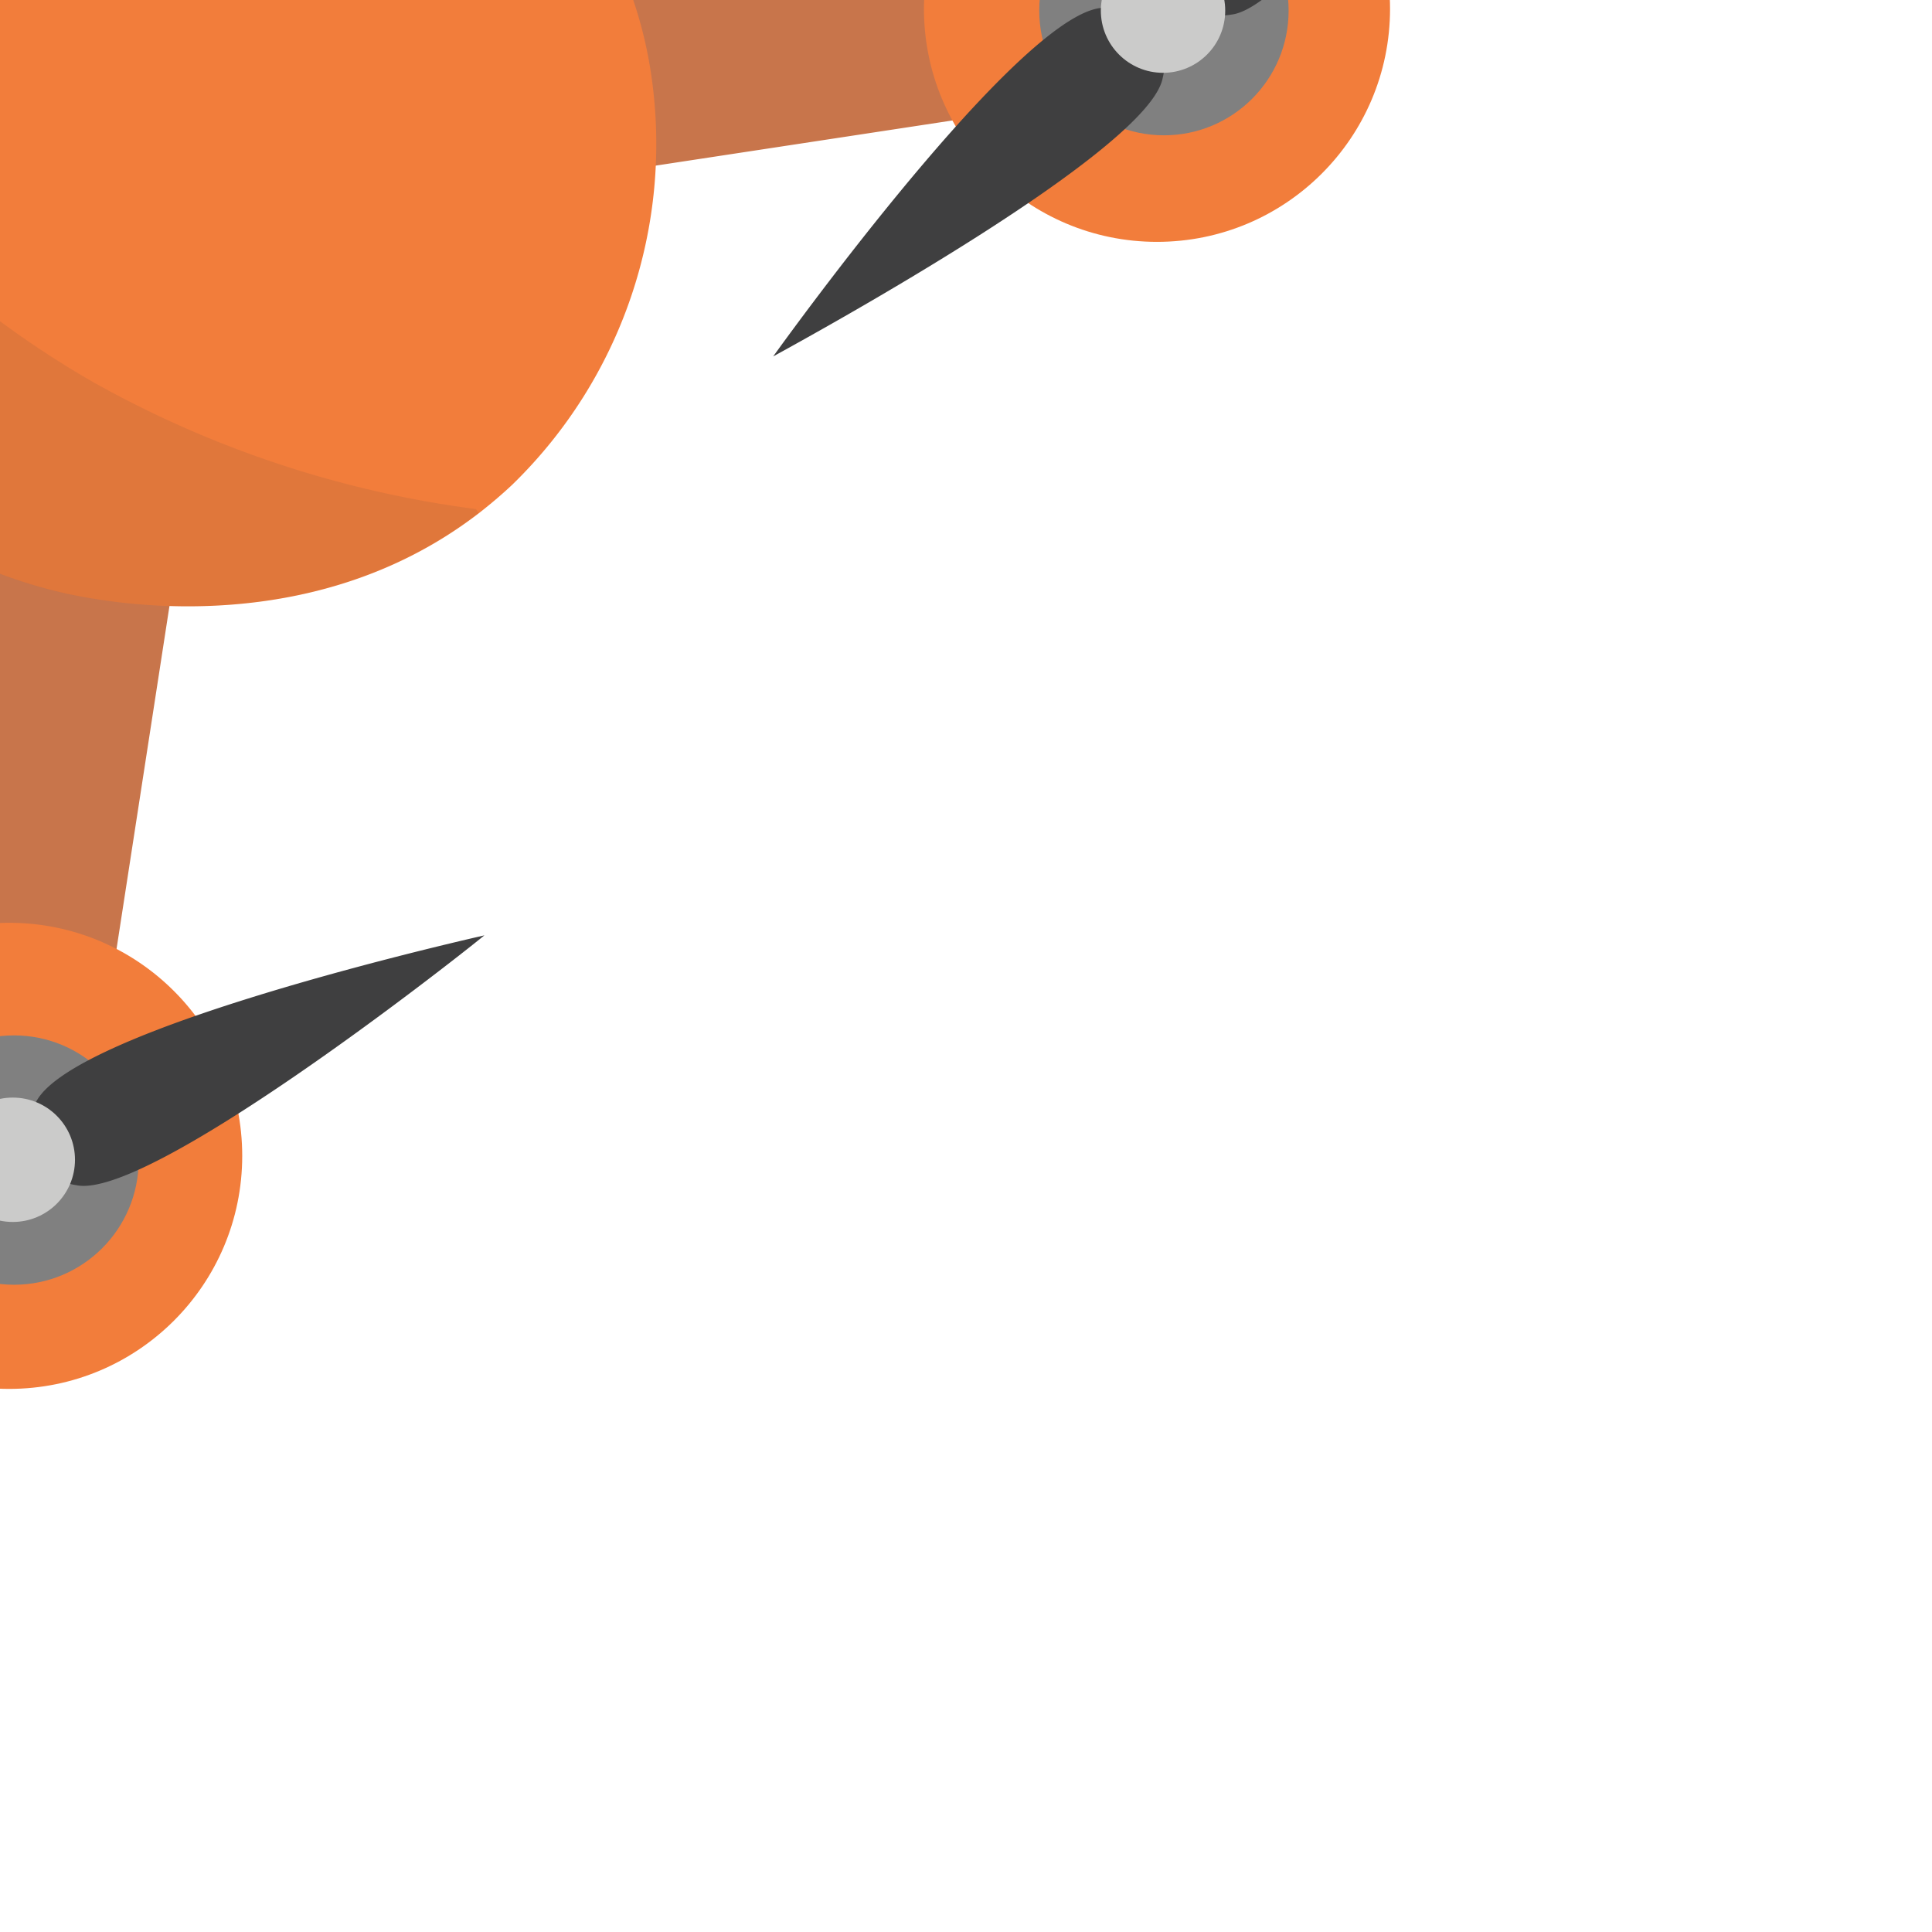 <svg xmlns="http://www.w3.org/2000/svg" data-name="Layer 1" width="64" height="64" style=""><rect id="backgroundrect" width="64" height="64" x="0" y="0" fill="none" stroke="none"/><defs><style>.cls-1{fill:#c8754b;}.cls-2{fill:#f27d3b;}.cls-3{fill:gray;}.cls-4{fill:#3f3f40;}.cls-5{fill:#cbcbca;}.cls-6{opacity:0.1;}</style></defs><title>drone</title><g class="currentLayer" style=""><title>Layer 1</title><g class=""><path class="cls-1" d="M-11.569,28.318 l27.34,-4.17 c0.37,-0.06 0.67,-0.9 0.67,-1.88 v-2 c0,-1 -0.3,-1.83 -0.67,-1.89 L-11.569,14.168 A4,4 0 0 0 -16.099,18.438 v5.66 A4,4 0 0 0 -11.569,28.318 z" id="svg_1" transform="rotate(90.02 0.165,21.243) "/><path class="cls-1" d="M10.83,-29.237 L-16.51,-25.047 c-0.37,0.05 -0.67,0.9 -0.67,1.88 v2 c0,1 0.3,1.83 0.67,1.88 L10.83,-15.047 a4,4 0 0 0 4.5,-4.24 V-24.997 A4,4 0 0 0 10.83,-29.237 z" id="svg_2" transform="rotate(90.02 -0.92,-22.142) "/><path class="cls-1" d="M-14.863,-12.259 L-19.033,15.081 c-0.05,0.37 -0.9,0.67 -1.88,0.67 h-2 c-1,0 -1.83,-0.3 -1.89,-0.67 L-29.003,-12.259 a4,4 0 0 1 4.24,-4.5 h5.66 A4,4 0 0 1 -14.863,-12.259 z" id="svg_3" transform="rotate(90.02 -21.933,-0.509) "/><path class="cls-1" d="M14.757,11.967 l4.17,-27.34 c0,-0.37 0.9,-0.67 1.88,-0.67 h2 c1,0 1.83,0.3 1.88,0.67 l4.17,27.34 a4,4 0 0 1 -4.24,4.5 H18.997 A4,4 0 0 1 14.757,11.967 z" id="svg_4" transform="rotate(90.02 21.807,0.216) "/><circle class="cls-2" cx="0.304" cy="38.289" r="7.72" id="svg_5" transform="rotate(90.02 0.304,38.289) "/><circle class="cls-2" cx="38.327" cy="0.292" r="7.72" id="svg_6" transform="rotate(90.02 38.327,0.292) "/><circle class="cls-2" cx="-38.303" cy="-0.335" r="7.72" id="svg_7" transform="rotate(90.02 -38.303,-0.335) "/><circle class="cls-2" cx="-0.28" cy="-38.331" r="7.72" id="svg_8" transform="rotate(90.02 -0.28,-38.331) "/><circle class="cls-3" cx="38.557" cy="0.352" r="4.13" id="svg_9" transform="rotate(90.02 38.557,0.352) "/><circle class="cls-3" cx="0.464" cy="38.429" r="4.13" id="svg_10" transform="rotate(90.02 0.464,38.429) "/><circle class="cls-3" cx="-0.2" cy="-38.431" r="4.13" id="svg_11" transform="rotate(90.02 -0.2,-38.431) "/><circle class="cls-3" cx="-38.303" cy="-0.365" r="4.13" id="svg_12" transform="rotate(90.02 -38.303,-0.365) "/><path class="cls-2" d="M11.614,12.56 c-6.67,4.82 -20.77,11.43 -26.69,5.77 l-0.11,-0.11 c-5.63,-5.63 0.87,-19.92 5.67,-26.8 C-6.786,-12.46 -3.036,-17.87 3.724,-18.86 A15.74,15.74 0 0 1 17.284,-14.26 c0.34,0.36 0.65,0.73 0.94,1.1 c4.52,5.86 2.83,13.09 2.57,14.11 C19.294,6.9 14.964,10.14 11.614,12.56 z" id="svg_13" transform="rotate(90.02 1.975,0.741) "/><path class="cls-4" d="M37.873,12.515 C37.123,11.155 31.053,0.065 28.643,-0.385 a2.18,2.18 0 0 0 -1.6,0.22 a2.26,2.26 0 0 0 -0.72,1.64 C26.113,3.935 36.343,11.415 37.873,12.515 z" id="svg_14" transform="rotate(90.02 32.097,6.033) "/><path class="cls-4" d="M38.701,-11.763 c1.31,0.85 11.89,7.8 12.15,10.19 a2.14,2.14 0 0 1 -0.35,1.58 a2.22,2.22 0 0 1 -1.68,0.6 C46.361,0.627 39.681,-10.163 38.701,-11.763 z" id="svg_15" transform="rotate(90.02 44.791,-5.575) "/><circle class="cls-5" cx="38.527" cy="0.352" r="2.06" id="svg_16" transform="rotate(90.02 38.527,0.352) "/><path class="cls-4" d="M-3.976,49.16 c-0.27,-1.54 -2.54,-14 -4.64,-15.16 A2.19,2.19 0 0 0 -10.176,33.74 a2.25,2.25 0 0 0 -1.2,1.32 C-12.396,37.29 -5.066,47.63 -3.976,49.16 z" id="svg_17" transform="rotate(90.02 -7.725,41.427) "/><path class="cls-4" d="M4.345,27.586 c1,1.22 8.79,11.17 8.28,13.52 a2.12,2.12 0 0 1 -0.83,1.39 a2.23,2.23 0 0 1 -1.78,0 C7.655,41.756 4.765,29.416 4.345,27.586 z" id="svg_18" transform="rotate(90.02 8.497,35.134) "/><circle class="cls-5" cx="0.424" cy="38.419" r="2.06" id="svg_19" transform="rotate(90.02 0.424,38.419) "/><path class="cls-4" d="M5.693,-48.153 c0,1.56 0.44,14.21 2.35,15.68 a2.15,2.15 0 0 0 1.53,0.54 a2.24,2.24 0 0 0 1.38,-1.13 C12.263,-35.163 6.543,-46.473 5.693,-48.153 z" id="svg_20" transform="rotate(90.02 8.42,-40.041) "/><path class="cls-4" d="M-5.637,-28.565 c-0.77,-1.35 -7,-12.35 -6.18,-14.59 a2.15,2.15 0 0 1 1,-1.26 a2.27,2.27 0 0 1 1.77,0.24 C-6.807,-43.065 -5.777,-30.435 -5.637,-28.565 z" id="svg_21" transform="rotate(90.02 -8.764,-36.531) "/><circle class="cls-5" cx="-0.18" cy="-38.441" r="2.06" id="svg_22" transform="rotate(90.02 -0.18,-38.441) "/><path class="cls-4" d="M-36.811,12.075 c-1,-1.22 -8.93,-11.06 -11.34,-11.09 a2.16,2.16 0 0 0 -1.54,0.5 a2.26,2.26 0 0 0 -0.42,1.74 C-49.891,5.685 -38.511,11.255 -36.811,12.075 z" id="svg_23" transform="rotate(90.02 -43.478,6.527) "/><path class="cls-4" d="M-40.299,-12.631 c1.44,0.62 13.07,5.6 13.74,7.91 a2.14,2.14 0 0 1 -0.06,1.62 a2.27,2.27 0 0 1 -1.55,0.88 C-30.609,-1.761 -39.049,-11.221 -40.299,-12.631 z" id="svg_24" transform="rotate(90.02 -33.364,-7.418) "/><circle class="cls-5" cx="-38.313" cy="-0.345" r="2.06" id="svg_25" transform="rotate(90.02 -38.313,-0.345) "/><g class="cls-6" id="svg_26" transform="rotate(90.02 -0.968,1.885) "><path class="cls-4" d="M7.525,10.761 c-6.67,4.82 -20.77,11.43 -26.69,5.77 c11,-3 22.49,-7.38 29,-18.76 A35.22,35.22 0 0 0 14.005,-14.859 l0.13,-0.08 c4.52,5.86 2.83,13.09 2.57,14.11 C15.205,5.101 10.875,8.341 7.525,10.761 z" id="svg_27"/></g><path class="cls-4" d="M-10.627,-15.941 c1.08,0.16 -0.66,6.43 3.09,10 s9.45,1.55 9.6,2.49 c0.22,1.31 -10.82,7.88 -15.65,3 S-12.067,-16.171 -10.627,-15.941 z" id="svg_28" transform="rotate(90.02 -6.653,-7.309) "/></g></g></svg>